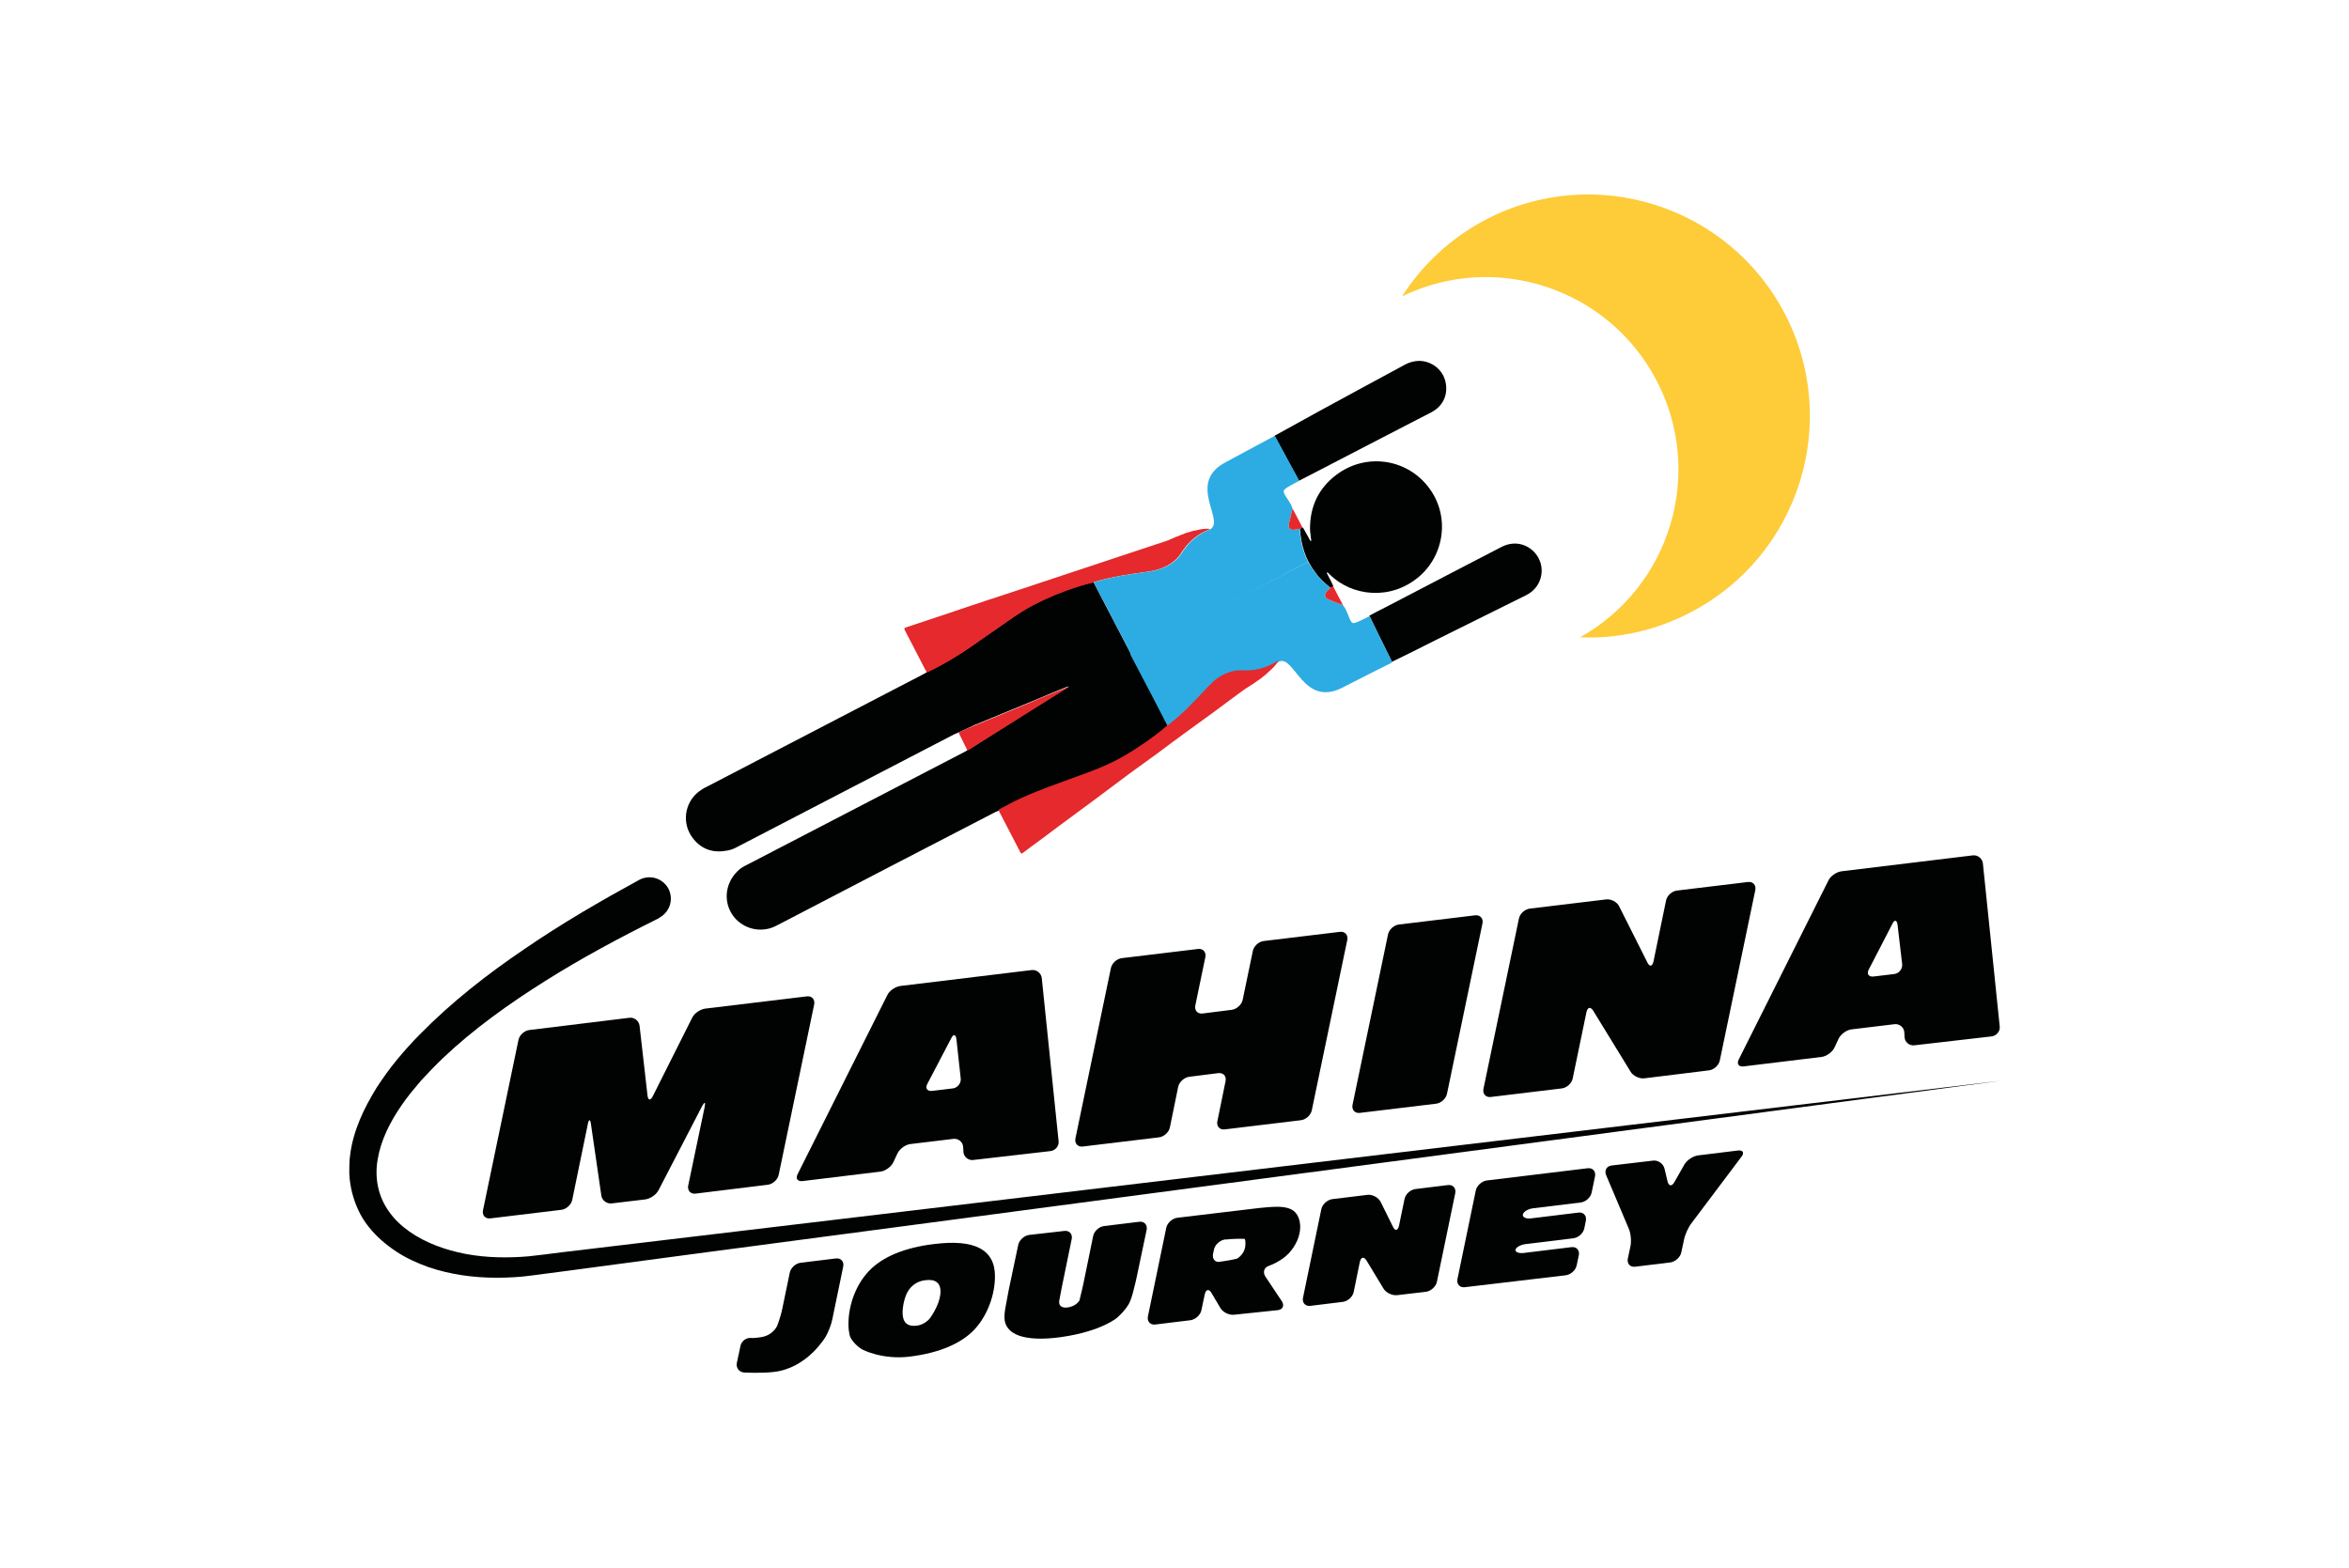 <?xml version="1.0" encoding="utf-8"?>
<!-- Generator: Adobe Illustrator 24.1.3, SVG Export Plug-In . SVG Version: 6.00 Build 0)  -->
<!DOCTYPE svg PUBLIC "-//W3C//DTD SVG 1.0//EN" "http://www.w3.org/TR/2001/REC-SVG-20010904/DTD/svg10.dtd">
<svg version="1.0" xmlns:x="http://ns.adobe.com/Extensibility/1.0/" xmlns:i="http://ns.adobe.com/AdobeIllustrator/10.0/" xmlns:graph="http://ns.adobe.com/Graphs/1.0/"
	 xmlns="http://www.w3.org/2000/svg" xmlns:xlink="http://www.w3.org/1999/xlink" x="0px" y="0px" width="768px" height="512.6px"
	 viewBox="0 0 768 512.6" style="enable-background:new 0 0 768 512.6;" xml:space="preserve">
<style type="text/css">
	.st0{fill:#010202;}
	.st1{fill:#FECB39;}
	.st2{fill:#E5292C;}
	.st3{fill:#2CACE2;}
</style>
<g id="Spreadshirt_x5F_MAHINA_x5F_JOURNEY">
</g>
<g id="Spreadshirt_x5F_MAHINA_x5F_ACCELERATOR">
</g>
<g id="Spreadshirt_x5F_MAHINA_x5F_eu">
</g>
<g id="MAHINA_JOURNEY">
	<g>
		<g>
			<g>
				<g>
					<g>
						<path class="st0" d="M242.1,440.1c0.3-1.6,1.9-2.8,3.6-2.6c0,0,0.6,0.1,2.7-0.2c4.4-0.5,5.7-3.8,5.7-3.8
							c0.6-1.5,1.4-4.1,1.7-5.7l2.4-11.6c0.3-1.6,1.9-3.1,3.6-3.3l11.5-1.4c1.6-0.2,2.7,1,2.4,2.6l-3.6,17.4
							c-0.3,1.6-1.3,4.1-2.1,5.5c0,0-5.9,10.3-16.9,11.6c-4.1,0.5-9.8,0.2-9.8,0.2c-1.6-0.1-2.7-1.5-2.4-3.1L242.1,440.1z"/>
					</g>
					<g>
						<path class="st0" d="M325.3,417.3c0,6.1-2.4,12.6-6.4,17.1c-4.3,4.8-11.7,8-21.5,9.2c-9,1.1-15.4-2.3-15.4-2.3
							c-1.5-0.8-3.3-2.6-4-4.1c0,0-0.6-1.3-0.6-4.3c0-6.4,2.6-13.1,6.8-17.4c4.4-4.6,11.8-7.6,21.1-8.7
							C318.7,405.1,325.3,408.6,325.3,417.3z M296.7,422.5c-0.9,1.6-1.6,4.5-1.6,6.7c0,3.2,1.5,4.6,4.5,4.3c2.8-0.3,4.4-2.4,4.4-2.4
							c1-1.3,2.3-3.7,2.8-5.2c0,0,0.7-1.9,0.7-3.6c0-2.8-1.7-4.1-4.8-3.7C300.1,418.8,297.9,420.3,296.7,422.5z"/>
					</g>
					<g>
						<path class="st0" d="M348,402.5c1.6-0.2,2.7,1,2.4,2.6l-3.2,15.6c-0.3,1.6-0.7,3.7-0.9,4.7c0,0,0,0,0,0.5
							c0,1.2,1.1,1.9,2.9,1.6c1.3-0.2,2.5-0.8,3.2-1.6c0.5-0.6,0.5-0.6,0.5-0.6c0.4-1.4,0.9-3.8,1.3-5.5l3.2-15.6
							c0.3-1.6,1.9-3.1,3.6-3.3l11.5-1.4c1.6-0.2,2.7,1,2.4,2.6l-3.2,15.2c-0.3,1.6-1,4.2-1.4,5.8c0,0-0.7,2.6-1.5,3.7
							c-0.7,1.2-2.3,3-3.6,4.1c0,0-5,4.4-18.2,6.3c-12.1,1.7-18.6-0.8-18.6-6.5c0-1.4,0.3-3,0.3-3c0.3-1.6,0.8-4.3,1.1-5.9l3.1-14.7
							c0.3-1.6,2-3.1,3.6-3.3L348,402.5z"/>
					</g>
					<g>
						<path class="st0" d="M403.5,429.9c-1.6,0.2-3.7-0.8-4.5-2.2l-2.9-4.9c-0.8-1.4-1.8-1.3-2.2,0.4l-1.1,5.2
							c-0.3,1.6-2,3.1-3.6,3.3l-11.5,1.4c-1.6,0.2-2.7-1-2.4-2.6l6-29c0.3-1.6,2-3.1,3.6-3.3l26.8-3.2c1.6-0.2,4.3-0.4,6-0.4
							c0,0,3.4-0.1,5.2,1.3c1.4,1.1,2.2,3,2.2,5.3c0,3-1.4,6.1-3.8,8.7c-2.6,2.7-6.4,4-6.4,4c-1.6,0.5-2.1,2.1-1.2,3.5l5.4,8.1
							c0.9,1.4,0.3,2.7-1.3,2.9L403.5,429.9z M398.7,412.6c1.5-0.2,4-0.6,5.6-1c0,0,0.6-0.1,1.7-1.4c0.8-1,1.2-2.2,1.2-3.5
							c0-1.6-0.3-1.6-0.3-1.6c-1.6-0.1-4.3,0-6,0.2l-0.4,0c-1.6,0.2-3.3,1.7-3.6,3.3l-0.3,1.4C396.3,411.6,397.2,412.8,398.7,412.6z
							"/>
					</g>
					<g>
						<path class="st0" d="M456.8,423.5c-1.6,0.2-3.7-0.8-4.5-2.2l-5.5-9.1c-0.9-1.4-1.8-1.2-2.2,0.4l-2,9.8
							c-0.3,1.6-1.9,3.1-3.6,3.3l-10.6,1.3c-1.6,0.2-2.7-1-2.4-2.6l6-29c0.3-1.6,2-3.1,3.6-3.3l11.5-1.4c1.6-0.2,3.6,0.9,4.3,2.3
							l4,8.1c0.7,1.5,1.6,1.4,2-0.3l1.8-8.7c0.3-1.6,1.9-3.1,3.6-3.3l10.6-1.3c1.6-0.2,2.7,1,2.4,2.6l-6,29c-0.3,1.6-2,3.1-3.6,3.3
							L456.8,423.5z"/>
					</g>
					<g>
						<path class="st0" d="M478.9,420.9c-1.6,0.2-2.7-1-2.4-2.6l6-29c0.3-1.6,2-3.1,3.6-3.3l33-4c1.6-0.2,2.7,1,2.4,2.6l-1.1,5.3
							c-0.3,1.6-1.9,3.1-3.6,3.3l-15.6,1.9c-1.6,0.2-3.1,1.1-3.3,2c-0.2,0.9,1,1.5,2.6,1.3l15.6-1.9c1.6-0.2,2.7,1,2.4,2.6l-0.5,2.5
							c-0.3,1.6-1.9,3.1-3.6,3.3l-15.6,1.9c-1.6,0.2-3.1,1-3.3,1.8c-0.2,0.8,1,1.3,2.7,1.1l15.6-1.9c1.6-0.2,2.7,1,2.4,2.6l-0.7,3.3
							c-0.3,1.6-1.9,3.1-3.6,3.3L478.9,420.9z"/>
					</g>
					<g>
						<path class="st0" d="M534.6,414.2c-1.6,0.2-2.7-1-2.4-2.6l0.9-4.2c0.3-1.6,0.1-4.2-0.6-5.7l-7.4-17.5
							c-0.6-1.5,0.2-2.9,1.8-3.1l13.6-1.6c1.6-0.2,3.3,1,3.7,2.6l1,4.2c0.4,1.6,1.4,1.7,2.2,0.3l3.3-5.8c0.8-1.4,2.8-2.8,4.5-3
							l13-1.6c1.6-0.2,2.2,0.7,1.2,2L553,400c-1,1.3-2.1,3.7-2.4,5.3l-0.9,4.2c-0.3,1.6-2,3.1-3.6,3.3L534.6,414.2z"/>
					</g>
				</g>
			</g>
			<g>
				<g>
					<g>
						<path class="st0" d="M227.4,390.3c-1.6,0.2-2.7-1-2.4-2.6l5.4-25.8c0.3-1.6,0-1.7-0.8-0.3l-14.3,27.6c-0.8,1.5-2.7,2.8-4.4,3
							l-10.9,1.3c-1.6,0.2-3.2-1-3.4-2.6l-3.4-23.4c-0.2-1.6-0.7-1.6-1,0l-5.1,24.8c-0.3,1.6-1.9,3.1-3.6,3.3l-23.2,2.8
							c-1.6,0.2-2.7-1-2.4-2.6l11.6-55.7c0.3-1.6,1.9-3.1,3.6-3.3l32.7-4c1.6-0.2,3.1,1,3.3,2.6l2.6,22.8c0.2,1.6,0.9,1.8,1.7,0.3
							l12.9-25.7c0.7-1.5,2.7-2.8,4.3-3l33.2-4c1.6-0.2,2.7,1,2.4,2.6l-11.6,55.7c-0.3,1.6-1.9,3.1-3.6,3.3L227.4,390.3z"/>
					</g>
					<g>
						<path class="st0" d="M318.2,379.3c-1.6,0.2-3.1-1-3.2-2.6l-0.1-1.7c-0.1-1.6-1.6-2.8-3.2-2.6l-14.1,1.7
							c-1.6,0.2-3.5,1.6-4.2,3.1l-1.3,2.8c-0.7,1.5-2.6,2.9-4.2,3.1l-25.5,3.1c-1.6,0.2-2.4-0.8-1.6-2.3l29.3-58.5
							c0.7-1.5,2.7-2.8,4.3-3l42.9-5.2c1.6-0.2,3.1,1,3.3,2.6l5.5,53.3c0.2,1.6-1,3.1-2.7,3.3L318.2,379.3z M312.7,339.8
							c-0.2-1.6-1-1.8-1.7-0.3l-7.8,14.9c-0.8,1.5,0,2.5,1.6,2.3l6.7-0.8c1.6-0.2,2.8-1.7,2.6-3.3L312.7,339.8z"/>
					</g>
					<g>
						<path class="st0" d="M400.4,369.3c-1.6,0.2-2.7-1-2.4-2.6l2.7-13.2c0.3-1.6-0.7-2.8-2.4-2.6l-9.5,1.2
							c-1.6,0.2-3.3,1.7-3.6,3.3l-2.7,13.2c-0.3,1.6-1.9,3.1-3.6,3.3l-24.9,3c-1.6,0.2-2.7-1-2.4-2.6l11.6-55.7
							c0.3-1.6,1.9-3.1,3.6-3.3l24.9-3c1.6-0.2,2.7,1,2.4,2.6l-3.3,15.9c-0.3,1.6,0.7,2.8,2.4,2.6l9.5-1.2c1.6-0.2,3.3-1.7,3.6-3.3
							l3.3-15.9c0.3-1.6,1.9-3.1,3.6-3.3l24.9-3c1.6-0.2,2.7,1,2.4,2.6l-11.6,55.7c-0.3,1.6-1.9,3.1-3.6,3.3L400.4,369.3z"/>
					</g>
					<g>
						<path class="st0" d="M444.6,363.9c-1.6,0.2-2.7-1-2.4-2.6l11.6-55.7c0.3-1.6,1.9-3.1,3.6-3.3l24.9-3c1.6-0.2,2.7,1,2.4,2.6
							l-11.6,55.7c-0.3,1.6-1.9,3.1-3.6,3.3L444.6,363.9z"/>
					</g>
					<g>
						<path class="st0" d="M537.6,352.6c-1.6,0.2-3.7-0.8-4.5-2.2l-12.2-19.9c-0.9-1.4-1.8-1.2-2.2,0.4l-4.5,21.7
							c-0.3,1.6-1.9,3.1-3.6,3.3l-23.2,2.8c-1.6,0.2-2.7-1-2.4-2.6l11.6-55.7c0.3-1.6,1.9-3.1,3.6-3.3l24.9-3
							c1.6-0.2,3.6,0.8,4.3,2.3l9.2,18.3c0.7,1.5,1.6,1.4,2-0.3l4.1-19.9c0.3-1.6,1.9-3.1,3.6-3.3l23.2-2.8c1.6-0.2,2.7,1,2.4,2.6
							l-11.6,55.7c-0.3,1.6-1.9,3.1-3.6,3.3L537.6,352.6z"/>
					</g>
					<g>
						<path class="st0" d="M625.9,341.8c-1.6,0.2-3.1-1-3.2-2.6l-0.1-1.7c-0.1-1.6-1.6-2.8-3.2-2.6l-14.1,1.7
							c-1.6,0.2-3.5,1.6-4.2,3.1l-1.3,2.8c-0.7,1.5-2.6,2.9-4.2,3.1l-25.5,3.1c-1.6,0.2-2.4-0.8-1.6-2.3l29.3-58.5
							c0.7-1.5,2.7-2.8,4.3-3l42.9-5.2c1.6-0.2,3.1,1,3.3,2.6l5.5,53.3c0.2,1.6-1,3.1-2.7,3.3L625.9,341.8z M620.4,302.4
							c-0.2-1.6-1-1.8-1.7-0.3L611,317c-0.8,1.5,0,2.5,1.6,2.3l6.7-0.8c1.6-0.2,2.8-1.7,2.6-3.3L620.4,302.4z"/>
					</g>
				</g>
			</g>
		</g>
		<g>
			<path class="st1" d="M458.4,96.9c30.5-14.8,67.4-2.7,83.2,27.5c15.8,30.2,4.6,67.4-25,84c12.2,0.5,24.6-2.1,36.2-8.2
				c35.5-18.5,49.2-62.3,30.7-97.7s-62.3-49.2-97.7-30.7C474.2,77.9,465,86.6,458.4,96.9z"/>
			<g>
				<g>
					<path class="st0" d="M313.4,239.5c-0.5,0.2-1,0.4-1.4,0.6c-23.6,12.2-47.1,24.5-70.7,36.7c-1.1,0.6-2.2,1.1-3.4,1.3
						c-4.5,0.9-8.3-0.2-11.2-3.8c-3.9-4.8-3-11.7,1.7-15.4c0.8-0.6,1.7-1.2,2.6-1.6c23.6-12.3,47.2-24.5,70.8-36.8
						c0.5-0.2,0.9-0.5,1.3-0.8c1-0.5,1.9-0.9,2.9-1.4c3.3-1.7,6.4-3.6,9.5-5.6c2.2-1.4,4.3-3,6.5-4.5c2.6-1.8,5.3-3.6,7.9-5.5
						c2.6-1.8,5.2-3.5,8-5c4.9-2.6,9.9-4.6,15.2-6.2c1.4-0.4,2.9-0.8,4.4-1.2c7.7,14.7,15.3,29.5,23,44.2c0.5,1,1,1.9,1.5,2.9
						c-3.1,2.7-6.3,5.1-9.7,7.3c-4.5,2.9-9.1,5.5-14.1,7.3c-4.9,1.8-9.7,3.6-14.6,5.4c-4.3,1.6-8.5,3.2-12.5,5.3
						c-1.5,0.8-2.9,1.5-4.4,2.3c-0.5,0.2-1,0.4-1.4,0.6c-23.6,12.2-47.1,24.4-70.7,36.7c-1.3,0.7-2.6,1.3-4,1.5
						c-5.1,0.9-9.8-1.8-11.8-5.8c-2.1-4-1.5-9.2,2.1-12.9c0.9-1,2-1.7,3.3-2.3c23.6-12.3,47.3-24.5,70.9-36.8
						c0.5-0.2,0.9-0.5,1.3-0.8c0.2-0.1,0.4-0.2,0.6-0.3c1.5-0.9,2.9-1.8,4.4-2.8c2.2-1.4,4.5-2.8,6.7-4.2c3.1-1.9,6.1-3.9,9.2-5.8
						c3.2-2,6.4-4,9.6-6c0.8-0.5,1.6-1,2.4-1.5c0.1,0,0.1-0.1,0.2-0.1c-0.1,0-0.2,0-0.3,0c-0.1,0-0.2,0.1-0.4,0.1
						c-1.6,0.7-3.3,1.3-4.9,2c-2.3,1-4.6,1.9-6.9,2.9c-3.6,1.5-7.2,3-10.9,4.5c-2.4,1-4.9,2-7.3,3
						C316.9,237.9,315.1,238.7,313.4,239.5z"/>
				</g>
				<g>
					<path class="st0" d="M435.1,192.3c-1.9-1.6-3.8-3.2-5.2-5.3c-1.1-1.5-2-3-2.8-4.8c-1-2.4-1.6-4.8-1.9-7.3
						c-0.1-0.7-0.1-1.4-0.2-2.1c0.3-0.1,0.7-0.2,1-0.3c0.6,1.1,1.2,2.1,1.8,3.2c0.2,0.4,0.4,0.8,0.6,1.1c0,0.1,0.2,0.1,0.2,0.1
						c0.1,0,0.1-0.1,0.1-0.2c-0.1-1.3-0.4-2.6-0.4-3.8c0-7.3,2.8-13.3,8.7-17.7c9.5-7.1,22.6-5.3,29.8,3.8
						c7.5,9.4,5.5,22.5-2.9,29.6c-9.2,7.8-21.9,6.5-29.3-0.9c-0.2-0.2-0.4-0.4-0.5-0.5c0,0-0.2-0.1-0.2,0c0,0-0.1,0.2-0.1,0.2
						c0.4,0.8,0.9,1.7,1.3,2.5c0.3,0.6,0.6,1.2,0.9,1.9C435.6,191.9,435.3,192.1,435.1,192.3z"/>
				</g>
				<g>
					<path class="st0" d="M416.7,142.5c2.5,4.7,7.9,14.5,8,14.7c0.6-0.3,4.7-2.4,6.2-3.2c9.4-4.9,34.2-17.7,37.1-19.2
						c3.6-1.9,5.4-5.4,4.7-9.4c-0.7-4.4-4.5-7.3-8.6-7.4c-1.6,0-3.1,0.4-4.5,1.1c-9.5,5.1-19,10.3-28.4,15.4
						C426.7,137,417,142.3,416.7,142.5z"/>
				</g>
				<path class="st2" d="M387.7,174.3c0.7-0.2,1.3-0.4,2-0.6c1.6-0.3,3.1-0.8,4.7-0.8c0.2,0,0.4,0,0.6,0c0.2,0,0.4,0,0.6,0.1
					c-0.2,0.1-0.4,0.2-0.6,0.3c-3.1,1.2-5.6,3.2-7.6,5.8c-0.5,0.6-1,1.3-1.4,2c-0.9,1.4-2.1,2.4-3.4,3.3c-2.2,1.4-4.6,2.1-7.1,2.5
					c-5.8,0.8-11.7,1.6-17.4,3.3c-0.2,0.1-0.5,0.2-0.7,0.3c-1.5,0.4-2.9,0.7-4.4,1.2c-5.2,1.6-10.3,3.7-15.2,6.2
					c-2.8,1.5-5.4,3.2-8,5c-2.6,1.8-5.2,3.6-7.9,5.5c-2.2,1.5-4.3,3-6.5,4.5c-3.1,2-6.2,3.9-9.5,5.6c-1,0.5-1.9,1-2.9,1.4
					c-2.4-4.6-4.7-9.1-7.1-13.7c0-0.1-0.1-0.2-0.1-0.2c-0.2-0.5-0.2-0.6,0.3-0.8c1.1-0.4,2.2-0.7,3.3-1.1c2.9-1,5.8-1.9,8.7-2.9
					c2.9-1,5.7-1.9,8.6-2.9c3.5-1.2,7-2.3,10.6-3.5c3.4-1.1,6.9-2.3,10.3-3.4c3.4-1.1,6.8-2.3,10.2-3.4c3.9-1.3,7.9-2.6,11.8-3.9
					c3.4-1.1,6.8-2.3,10.2-3.4c3.9-1.3,7.9-2.6,11.8-3.9C383.6,175.9,385.6,175.1,387.7,174.3z"/>
				<path class="st2" d="M313.4,239.5c1.8-0.8,3.5-1.6,5.3-2.3c2.4-1,4.9-2,7.3-3c3.6-1.5,7.2-3,10.9-4.5c2.3-1,4.6-2,6.9-2.9
					c1.6-0.7,3.3-1.3,4.9-2c0.1,0,0.2-0.1,0.4-0.1c0.1,0,0.2,0,0.3,0c-0.1,0-0.1,0.1-0.2,0.1c-0.8,0.5-1.6,1-2.4,1.5
					c-3.2,2-6.4,4-9.6,6c-3.1,1.9-6.1,3.9-9.2,5.8c-2.2,1.4-4.5,2.8-6.7,4.2c-1.5,0.9-2.9,1.8-4.4,2.8c-0.2,0.1-0.4,0.2-0.6,0.3
					C315.3,243.3,314.3,241.4,313.4,239.5z"/>
				<path class="st3" d="M427.7,183.7L427.7,183.7c-0.2-0.5-0.5-0.9-0.7-1.4c-1-2.4-1.6-4.8-1.9-7.3c-0.1-0.7-0.1-1.4-0.2-2.1
					c-0.6,0.1-1.1,0.2-1.7,0.3c-1.3,0.2-2.1-0.6-1.8-1.9c0.4-1.7,0.8-3.3,1.2-5c-0.2-0.4-0.3-0.9-0.5-1.3c-0.8-1.5-2.6-3.6-2.4-4.5
					c0.2-0.9,3.7-2.5,5.1-3.3c-0.1-0.2-5.5-10-8-14.7c-2.7,1.4-10.2,5.5-16,8.6c-12.9,6.7-0.3,18.9-5,21.9c-0.4,0.2-0.4,0.2-0.6,0.3
					c-3.1,1.2-5.6,3.2-7.6,5.8c-0.5,0.6-1,1.3-1.4,2c-0.9,1.4-2.1,2.4-3.4,3.3c-2.2,1.4-4.6,2.1-7.1,2.5c-5.8,0.8-11.7,1.6-17.4,3.3
					c-0.2,0.1-0.5,0.2-0.7,0.3c2,3.9,7.2,13.8,12.3,23.6"/>
				<g>
					<path class="st0" d="M455.1,216.4c-2.4-4.8-7.3-14.8-7.4-15.1c0.6-0.3,4.7-2.5,6.2-3.2c9.4-4.9,34.1-17.8,37.1-19.3
						c3.6-1.8,7.5-1.3,10.4,1.5c3.2,3.2,3.4,7.9,1.1,11.3c-0.9,1.3-2.1,2.3-3.5,3c-9.7,4.8-19.3,9.6-29,14.4
						C465.3,211.4,455.4,216.3,455.1,216.4z"/>
				</g>
				<path class="st3" d="M427.7,183.7L427.7,183.7c0.2,0.5,0.5,0.9,0.8,1.4c1.4,2.2,3,4.1,4.9,5.8c0.5,0.5,1.1,0.9,1.6,1.3
					c-0.4,0.4-0.8,0.8-1.2,1.2c-0.9,1-0.7,2.1,0.5,2.6c1.6,0.7,3.2,1.3,4.8,1.9c0.3,0.4,0.6,0.8,0.8,1.2c0.8,1.5,1.5,4.2,2.3,4.6
					c0.8,0.4,4.1-1.6,5.6-2.2c0.1,0.2,5,10.3,7.4,15.1c-2.8,1.4-10.4,5.2-16.2,8.2c-12.9,6.7-15.7-10.6-20.8-8.5
					c-0.4,0.2-0.4,0.2-0.6,0.3c-2.8,1.8-5.8,2.7-9.1,2.9c-0.8,0-1.6,0-2.5,0c-1.6-0.1-3.2,0.3-4.7,0.9c-2.4,0.9-4.3,2.5-6.1,4.4
					c-4,4.3-8,8.6-12.7,12.3c-0.2,0.2-0.4,0.3-0.7,0.4c-2-3.9-7.1-13.8-12.3-23.6"/>
				<path class="st2" d="M412.3,221.8c0.5-0.4,1.1-0.9,1.6-1.3c1.1-1.1,2.4-2,3.4-3.4c0.1-0.2,0.3-0.3,0.4-0.5
					c0.1-0.2,0.2-0.4,0.3-0.6c-0.2,0.1-0.4,0.2-0.6,0.3c-2.8,1.8-5.8,2.7-9.1,2.9c-0.8,0-1.6,0-2.5,0c-1.6-0.1-3.2,0.3-4.7,0.9
					c-2.4,0.9-4.3,2.5-6.1,4.4c-4,4.3-8,8.6-12.7,12.3c-0.2,0.2-0.4,0.3-0.7,0.4c-1.1,1-2.3,2-3.5,2.9c-4.4,3.3-8.9,6.3-13.8,8.8
					c-2.8,1.4-5.7,2.6-8.7,3.7c-3,1.1-6,2.2-9,3.3c-2.5,0.9-4.9,1.8-7.4,2.8c-3.4,1.4-6.8,2.8-10,4.6c-1,0.5-1.9,1-2.8,1.5
					c2.4,4.6,4.7,9.1,7.1,13.7c0,0.1,0.1,0.2,0.1,0.2c0.3,0.5,0.4,0.5,0.8,0.2c0.9-0.7,1.9-1.4,2.8-2.1c2.5-1.8,4.9-3.6,7.4-5.5
					c2.4-1.8,4.9-3.6,7.3-5.4c3-2.2,6-4.4,8.9-6.6c2.9-2.2,5.8-4.3,8.7-6.5c2.9-2.1,5.8-4.2,8.7-6.3c3.3-2.5,6.6-4.9,10-7.4
					c2.9-2.1,5.8-4.2,8.7-6.3c3.3-2.5,6.6-4.9,10-7.4C408.7,224.3,410.5,223.1,412.3,221.8z"/>
				<path class="st2" d="M425.9,172.6c-0.3,0.1-0.7,0.2-1,0.3c-0.6,0.1-1.1,0.2-1.7,0.3c-1.3,0.2-2.1-0.6-1.8-1.9
					c0.4-1.7,0.8-3.3,1.2-5C423.7,168.3,424.8,170.5,425.9,172.6z"/>
				<path class="st2" d="M435.8,191.6c-0.3,0.2-0.6,0.4-0.8,0.6c-0.4,0.4-0.8,0.8-1.2,1.2c-0.9,1-0.7,2.1,0.5,2.6
					c1.6,0.7,3.2,1.3,4.8,1.9C438,195.8,436.9,193.7,435.8,191.6z"/>
			</g>
		</g>
		<path class="st0" d="M215.3,300.3c-12.7,6.3-25.2,13-37.1,20.5c-11.9,7.5-23.4,15.7-33.4,25.2c-2.5,2.4-4.9,4.9-7.2,7.4
			c-2.2,2.6-4.4,5.2-6.3,8c-3.8,5.5-6.8,11.5-7.8,17.6c-1.1,6.1,0.1,12.2,3.7,17.2c3.5,5,9.2,8.7,15.4,11.1c6.2,2.4,13,3.6,19.9,3.8
			c3.4,0.1,6.9,0,10.3-0.3c3.5-0.4,7.1-0.8,10.7-1.3l42.8-5.1l85.6-10.2l342.2-40.8l-341.7,45.3l-85.4,11.3l-42.7,5.7l-10.7,1.4
			c-3.7,0.5-7.4,0.7-11.2,0.7c-7.5,0-15.1-1-22.4-3.5c-3.6-1.3-7.2-2.9-10.5-5.1c-3.3-2.2-6.4-4.8-9-8.1c-1.3-1.6-2.4-3.4-3.3-5.3
			c-0.9-1.9-1.6-3.9-2.1-5.9c-0.5-2-0.8-4.1-0.9-6.2c0-2.1,0-4.2,0.3-6.2c0.5-4,1.7-7.9,3.2-11.5c1.5-3.6,3.4-7,5.4-10.3
			c2.1-3.2,4.3-6.3,6.7-9.2c2.4-2.9,4.9-5.7,7.5-8.3c10.4-10.6,22.1-19.7,34.2-27.9c12.1-8.3,24.7-15.6,37.5-22.6
			c3.4-1.8,7.6-0.6,9.5,2.8c1.8,3.4,0.6,7.6-2.8,9.5C215.5,300.2,215.4,300.2,215.3,300.3L215.3,300.3z"/>
	</g>
</g>
<g id="MAHINA_ACCELERATOR">
</g>
<g id="MAHINA.eu">
</g>
</svg>
